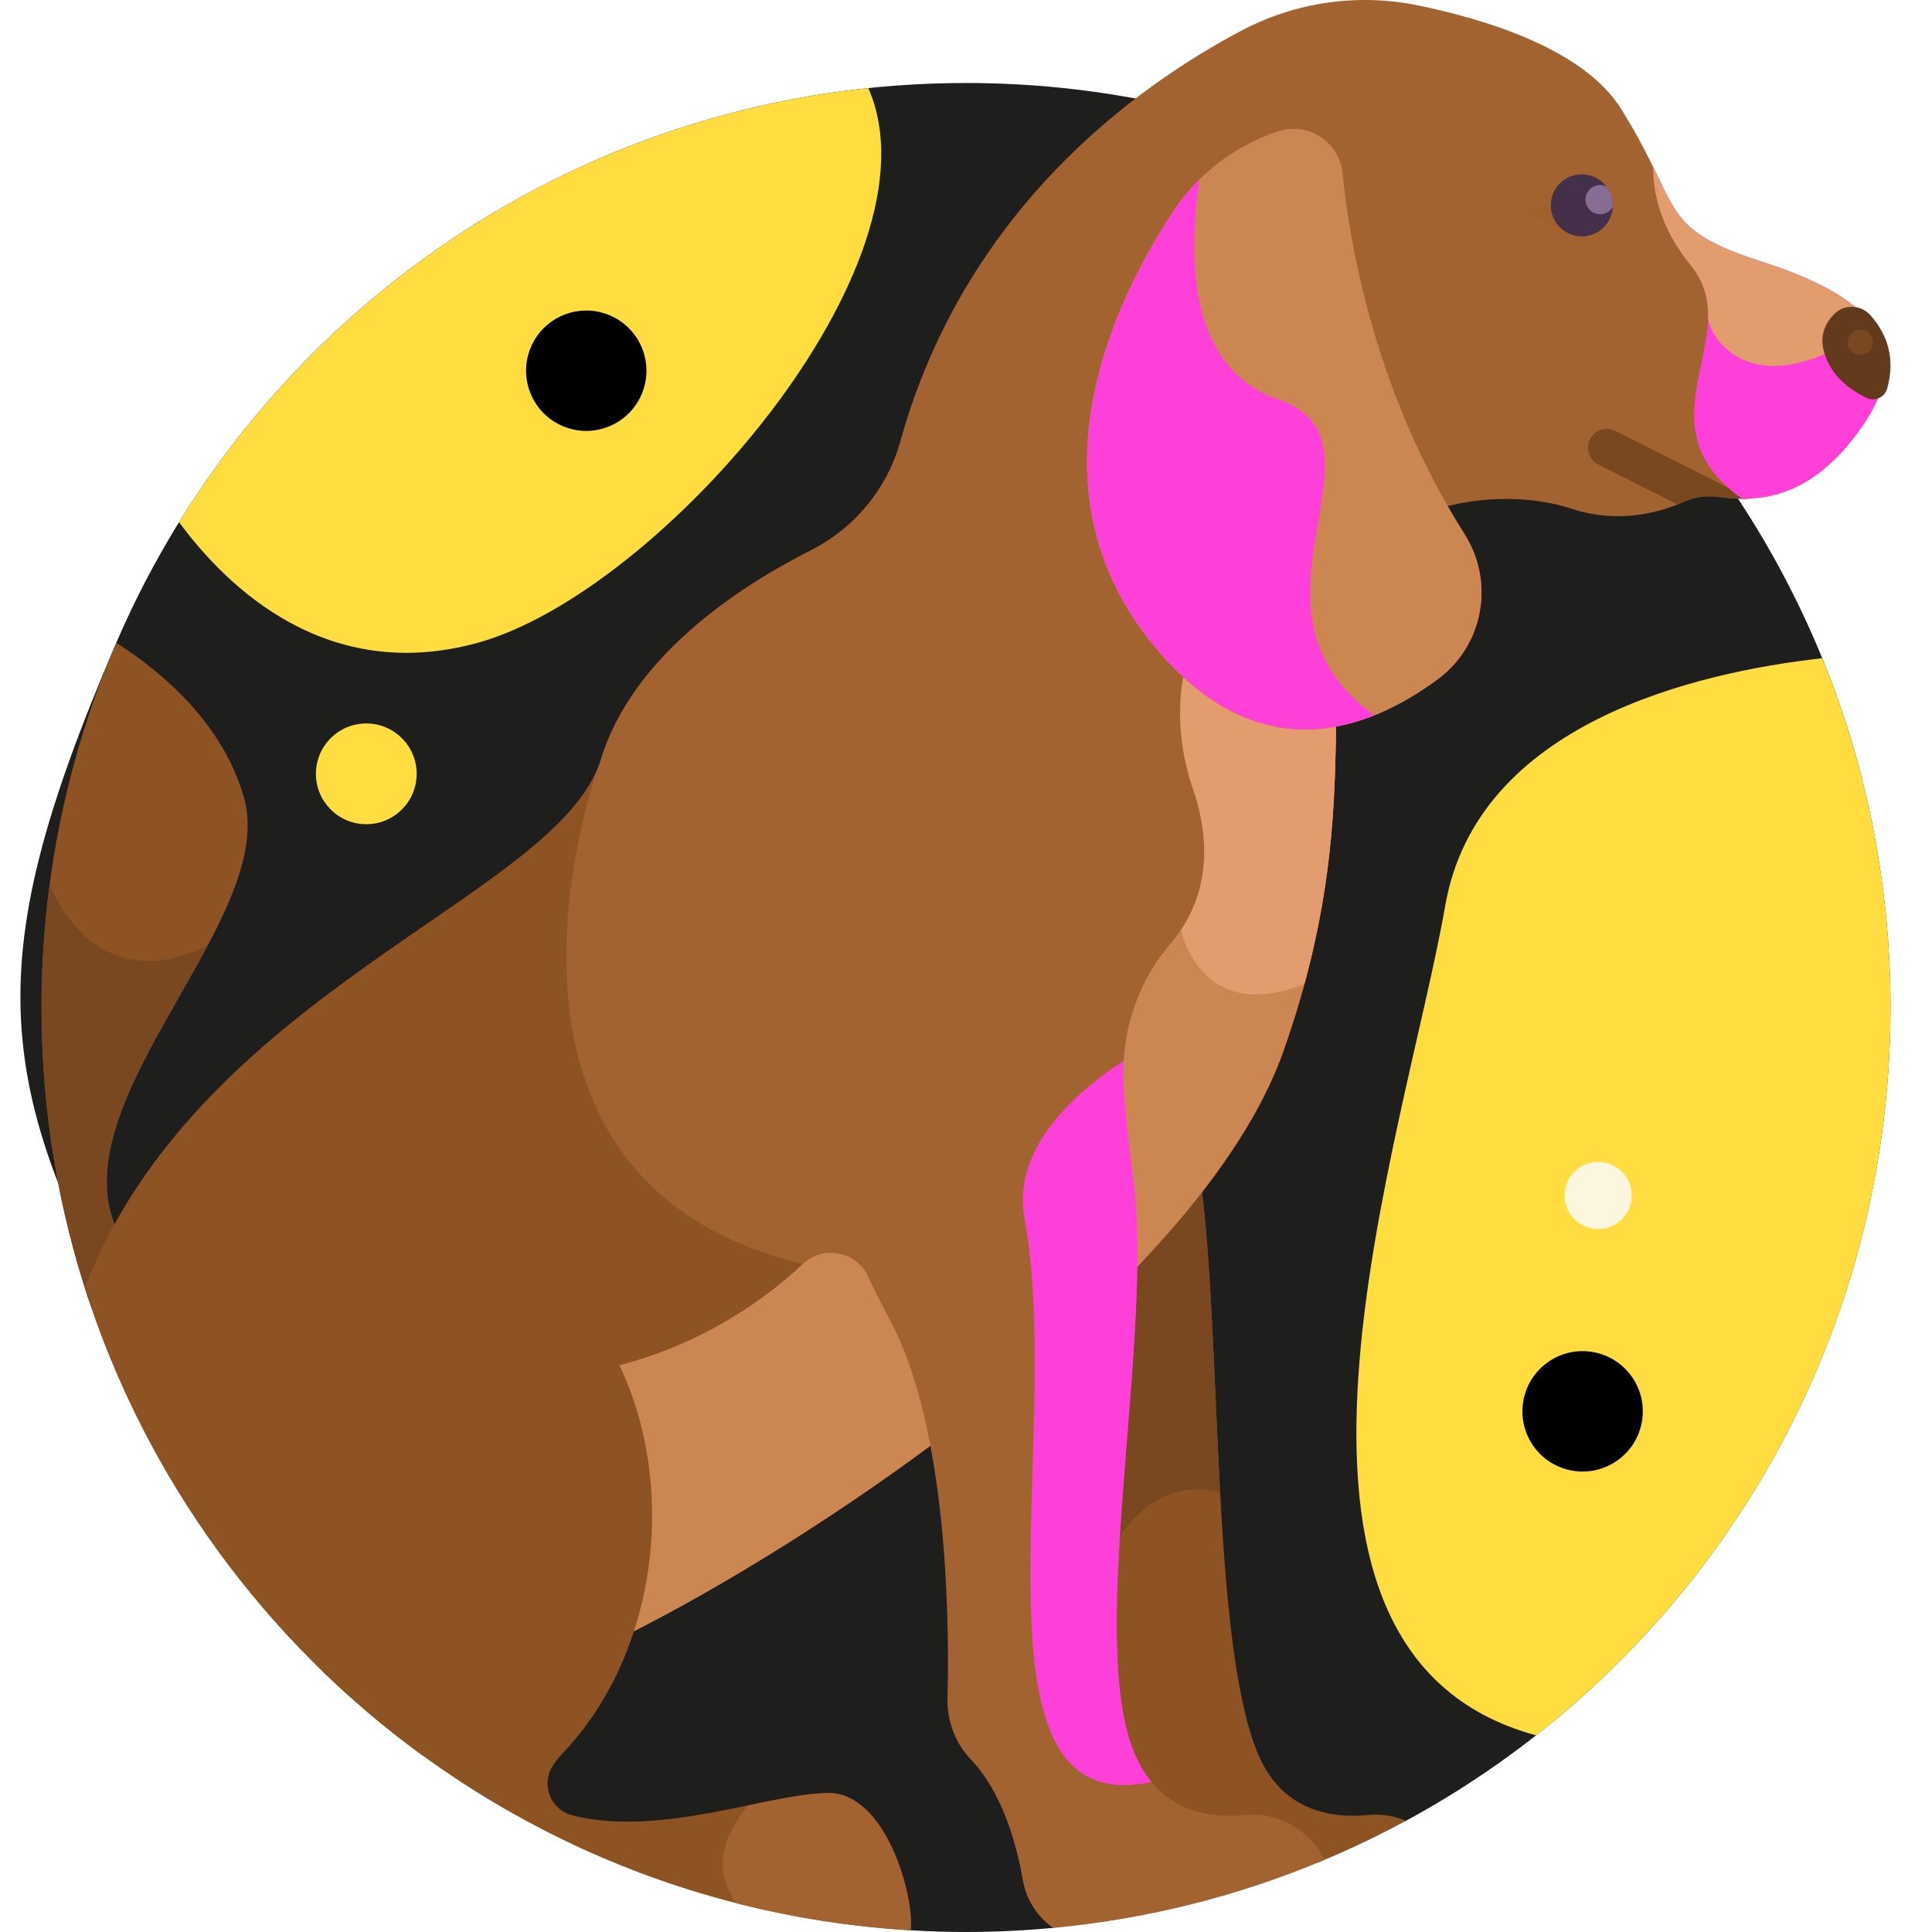 <?xml version="1.0"?>
<svg xmlns="http://www.w3.org/2000/svg" xmlns:xlink="http://www.w3.org/1999/xlink" xmlns:svgjs="http://svgjs.com/svgjs" version="1.1" width="512" height="512" x="0" y="0" viewBox="0 0 512 512" style="enable-background:new 0 0 512 512" xml:space="preserve" class=""><g><g xmlns="http://www.w3.org/2000/svg"><path d="m256 21.995c-100.978 0-187.677 61.095-225.178 148.332s-33.819 119.923 13.181 198.923 98.5 114.124 129 124.312 68.324 17.989 68.324 17.989c4.856.287 9.745.45 14.673.45 7.811 0 15.531-.382 23.155-1.097l93.473-28.392c76.457-41.464 128.374-122.425 128.374-215.514.001-135.312-109.691-245.003-245.002-245.003z" fill="#1e1e1d" data-original="#ffc839" style="" class=""/><path d="m31.818 327.678c-18.436-34.557 42.109-83.548 32.851-116.261-5.452-19.264-20.912-32.779-33.847-41.09-12.751 29.661-19.824 62.338-19.824 96.671 0 27.249 4.456 53.454 12.667 77.938 2.36-6.062 5.098-11.807 8.153-17.258z" fill="#8e5323" data-original="#8e5323" style="" class=""/><path d="m13.144 234.515c-1.41 10.628-2.146 21.468-2.146 32.482 0 27.249 4.456 53.454 12.667 77.938 2.36-6.061 5.098-11.806 8.153-17.258-11.959-22.416 9.311-50.904 23.209-77.083-25.317 12.267-37.407-6.083-41.883-16.079z" fill="#794720" data-original="#794720" style="" class=""/><path d="m362.571 480.995c-11.125 1.063-23.75-1.813-29.75-17.563-11.73-30.791-9.053-107.118-14.53-149.767-5.593 7.413-11.956 14.781-18.896 22.025-.603 43.247-11.141 101.737-1.234 127.742 6 15.75 18.625 19.625 29.75 18.563 9.312-.889 17.756 3.465 21.46 11.567 7.97-3.288 15.736-6.972 23.258-11.051-3.085-1.282-6.508-1.855-10.058-1.516z" fill="#8e5323" data-original="#8e5323" style="" class=""/><path d="m294.564 410.618c9.362-16.409 21.156-17.048 28.779-15.151-1.574-28.989-2.234-59.854-5.052-81.801-5.593 7.413-11.956 14.781-18.896 22.025-.321 23.055-3.465 50.439-4.831 74.927z" fill="#794720" data-original="#794720" style="" class=""/><path d="m446.228 132.983c2.789-1.261 5.864-1.718 8.899-1.324 2.44.317 5.32.626 8.51.489-28.06-19.989 1.488-43.409-13.476-61.716-6.383-7.809-8.947-15.277-9.746-21.387-2.428-4.978-5.311-11.371-10.754-20.113-9.716-15.605-34.864-23.581-53.899-27.502-15.913-3.278-32.467-.877-46.827 6.722-27.945 14.788-73.238 47.374-90.349 108.834-3.478 12.491-12.065 22.944-23.633 28.8-19.355 9.797-47.511 28.259-55.791 55.646-10.904 36.063-106.196 60.885-136.664 139.918 16.048 50.442 47.985 93.792 89.934 124.18 7.146-8.949 17.318-17.451 31.729-22.597 20.661-7.379 62.373-30.129 102.403-59.789 4.704 24.932 4.89 52.202 4.535 66.913-.144 5.977 2.002 11.812 6.12 16.146 8.188 8.619 12.034 21.674 13.841 32.036.922 5.288 3.9 9.774 8.028 12.684 25.3-2.365 49.479-8.582 71.952-18.051-3.858-7.714-12.084-12.742-21.13-11.878-11.125 1.063-23.75-1.813-29.75-17.563-9.907-26.005.631-84.495 1.234-127.742 17.929-18.716 32.075-38.255 38.766-57.258 25-71 3.75-104.25 24.667-133.333 8.314-11.561 33.5-16.25 51.75-10.25 12.879 4.235 24.138.627 29.651-1.865z" fill="#a26330" data-original="#a26330" style="" class=""/><path d="m301.395 335.691c.675-.705 1.341-1.411 2.005-2.118.054-8.322-.275-16.057-1.239-22.807-1.313-9.189-2.051-16.86-2.404-23.236-.143-2.59-.101-5.176.117-7.738-12.22 7.572-31.977 23.135-28.372 42.974 10.74 59.101-17.588 160.52 33.648 149.467-1.938-2.347-3.634-5.242-4.989-8.8-9.907-26.005.631-84.495 1.234-127.742z" fill="#ff40d8" data-original="#b5733c" style="" class=""/><path d="m212.739 334.983c-87.738-21.275-59.311-116.641-54.272-131.576-13.694 35.017-106.06 60.361-135.969 137.943 16.048 50.442 47.985 93.792 89.934 124.18 7.146-8.949 17.318-17.451 31.729-22.597 14.822-5.294 40.48-18.5 68.578-36.492z" fill="#8e5323" data-original="#8e5323" style="" class=""/><path d="m421.365 116.391c-1.244 2.465-.254 5.472 2.212 6.716l20.977 10.584c.599-.24 1.169-.479 1.674-.708 2.789-1.261 5.864-1.718 8.899-1.324 2.44.317 5.32.626 8.51.489-.044-.031-.084-.063-.127-.094l-35.429-17.876c-2.462-1.241-5.473-.253-6.716 2.213z" fill="#794720" data-original="#794720" style="" class=""/><path d="m467.161 69.433c-21.456-6.897-22.367-11.456-29.043-25.129-.029 6.742 1.89 16.155 10.043 26.129 14.972 18.316-14.614 41.751 13.518 61.746 8.472.084 19.542-2.556 30.482-17.246 17.5-23.5 3-36.5-25-45.5z" fill="#ff40d8" data-original="#b5733c" style="" class=""/><path d="m467.161 69.433c-21.456-6.897-22.367-11.456-29.043-25.129-.029 6.742 1.89 16.155 10.043 26.129 3.477 4.254 4.549 8.785 4.501 13.484s9.095 19.466 30.885 9.9c6.068-2.664 10.792-4.123 14.454-4.846-4.166-8.437-15.458-14.594-30.84-19.538z" fill="#e29c6d" data-original="#e29c6d" style="" class=""/><path d="m495.739 83.597c-2.491-2.844-6.88-3.095-9.57-.439-2.527 2.495-4.138 5.97-2.623 10.658 1.77 5.478 6.038 9.217 11.121 11.63 2.197 1.043 4.8-.128 5.45-2.472 2.114-7.612.36-13.968-4.378-19.377z" fill="#633a1c" data-original="#633a1c" style=""/><g><path d="m411.162 54.382c0-.943.167-1.845.458-2.689-1.34 1.375-3.466 3.13-6.473 4.392-.792.332-.694 1.486.148 1.657 2.463.502 5.82 1.391 8.75 2.887-1.762-1.509-2.883-3.745-2.883-6.247z" fill="#a0612d" data-original="#a0612d" style="" class=""/></g><ellipse cx="419.246" cy="54.382" fill="#45304c" rx="8.226" ry="8.226" transform="matrix(.707 -.707 .707 .707 84.341 312.38)" data-original="#45304c" style=""/><path d="m425.847 49.487c-.538-.283-1.141-.459-1.792-.459-2.138 0-3.871 1.733-3.871 3.871s1.733 3.871 3.871 3.871c1.479 0 2.749-.839 3.401-2.059.004-.11.017-.218.017-.329-.001-1.836-.61-3.526-1.626-4.895z" fill="#876d93" data-original="#876d93" style=""/><path d="m246.569 383.14c-2.346-12.434-5.816-24.287-10.908-33.707-1.983-3.668-3.866-7.402-5.621-11.182-3.117-6.713-11.901-8.33-17.3-3.268-11.413 10.701-31.814 25.192-61.602 29.45l12.237 70.154c22.315-10.909 53.223-29.239 83.19-51.443z" fill="#cc8652" data-original="#cc8652" style="" class=""/><path d="m219.613 475.185c-15.769 0-44.68 11.905-67.999 5.873-5.601-1.449-8.245-7.869-5.285-12.84l.001-.002c.754-1.266 1.673-2.42 2.692-3.484 32.18-33.621 31.759-95.827-1.557-125.373-26.35-23.368-60.119-16.766-76.098-11.658-2.721.87-2.606 4.744.152 5.49 16.789 4.539 50.396 18.102 50.396 53.946 0 31.971-20.927 46.469-39.466 52.786 41.138 41.285 96.911 67.965 158.878 71.626 1.031-9.116-6.573-36.364-21.714-36.364z" fill="#8e5323" data-original="#8e5323" style="" class=""/><path d="m352.661 144.433c-35.475 2.857-46.226 36.322-36.5 64.667 6.9 20.108.575 33.42-6.048 41.103-8.866 10.287-13.105 23.768-12.356 37.327.353 6.377 1.091 14.047 2.404 23.236 1.046 7.321 1.349 15.791 1.222 24.922l.012.003c17.929-18.716 32.075-38.255 38.766-57.258 24.908-70.738 3.912-104.003 24.442-133.011-3.775-.937-7.758-1.326-11.942-.989z" fill="#cc8652" data-original="#cc8652" style="" class=""/><path d="m364.603 145.422c-3.775-.937-7.758-1.326-11.942-.99-35.475 2.857-46.226 36.322-36.5 64.667 5.878 17.129 2.157 29.324-3.167 37.311 0 .002 4.988 25.428 32.696 14.324 16.02-58.813.176-88.839 18.913-115.312z" fill="#e29c6d" data-original="#e29c6d" style="" class=""/><path d="m338.661 34.822c-11.452 3.817-21.303 11.359-27.918 21.456-16.386 25.011-39.712 74.559-3.582 116.489 27.103 31.453 55.448 20.861 73.903 7.201 12.077-8.939 15.114-25.7 7.072-38.391-23.124-36.493-30.21-74.628-32.371-95.687-.854-8.32-9.171-13.713-17.104-11.068z" fill="#b87443" data-original="#b87443" style=""/><path d="m338.661 34.822c-11.452 3.817-21.303 11.359-27.918 21.456-16.386 25.011-39.712 74.559-3.582 116.489 27.103 31.453 55.448 20.861 73.903 7.201 12.077-8.939 15.114-25.7 7.072-38.391-23.124-36.493-30.21-74.628-32.371-95.687-.854-8.32-9.171-13.713-17.104-11.068z" fill="#cc8652" data-original="#cc8652" style="" class=""/><path d="m47.452 138.382c12.882 17.483 39.357 42.981 79.218 31.945 48.209-13.348 123.876-100.472 103.448-146.97-77.242 8.112-143.786 52.111-182.666 115.025z" fill="#ffdd40" data-original="#ffdd40" style="" class=""/><path d="m482.896 174.439c-33.626 3.752-91.459 17.244-99.893 65.564-10.73 61.47-58.659 197.486 24.075 219.879 57.182-44.851 93.925-114.574 93.925-192.883 0-32.756-6.444-64.001-18.107-92.56z" fill="#ffdd40" data-original="#ffdd40" style="" class=""/><path d="m364.241 189.563c-39.682-28.383 7.075-72.537-25.564-83.734-24.099-8.267-23.827-38.409-20.742-58.321-2.686 2.644-5.101 5.578-7.192 8.769-16.386 25.011-39.712 74.559-3.582 116.489 19.812 22.993 40.288 23.515 57.08 16.797z" fill="#ff40d8" data-original="#b5733c" style="" class=""/><path d="m219.613 475.185c-5.684 0-13.081 1.548-21.303 3.244-4.726 5.533-10.658 15.614-3.236 25.909 14.918 3.817 30.38 6.274 46.252 7.212 1.032-9.117-6.572-36.365-21.713-36.365z" fill="#a26330" data-original="#a26330" style="" class=""/><path d="m496.378 90.688c0 1.853-1.502 3.354-3.354 3.354s-3.354-1.502-3.354-3.354 1.502-3.354 3.354-3.354c1.852-.001 3.354 1.501 3.354 3.354z" fill="#794720" data-original="#794720" style="" class=""/><ellipse cx="423.463" cy="316.655" fill="#fcf6de" rx="8.905" ry="8.905" transform="matrix(.16 -.987 .987 .16 43.231 684.099)" data-original="#fcf6de" style=""/><ellipse cx="419.246" cy="373.829" fill="#000000" rx="15.951" ry="15.951" transform="matrix(.189 -.982 .982 .189 -26.931 715.065)" data-original="#fff2bd" style="" class=""/><ellipse cx="155.403" cy="98.182" fill="#000000" rx="15.951" ry="15.951" transform="matrix(.379 -.925 .925 .379 5.65 204.782)" data-original="#fff2bd" style="" class=""/><path d="m110.424 205.074c0 7.374-5.978 13.352-13.352 13.352s-13.351-5.978-13.351-13.352 5.978-13.351 13.351-13.351c7.375 0 13.352 5.977 13.352 13.351z" fill="#ffdd40" data-original="#ffdd40" style="" class=""/></g></g></svg>
